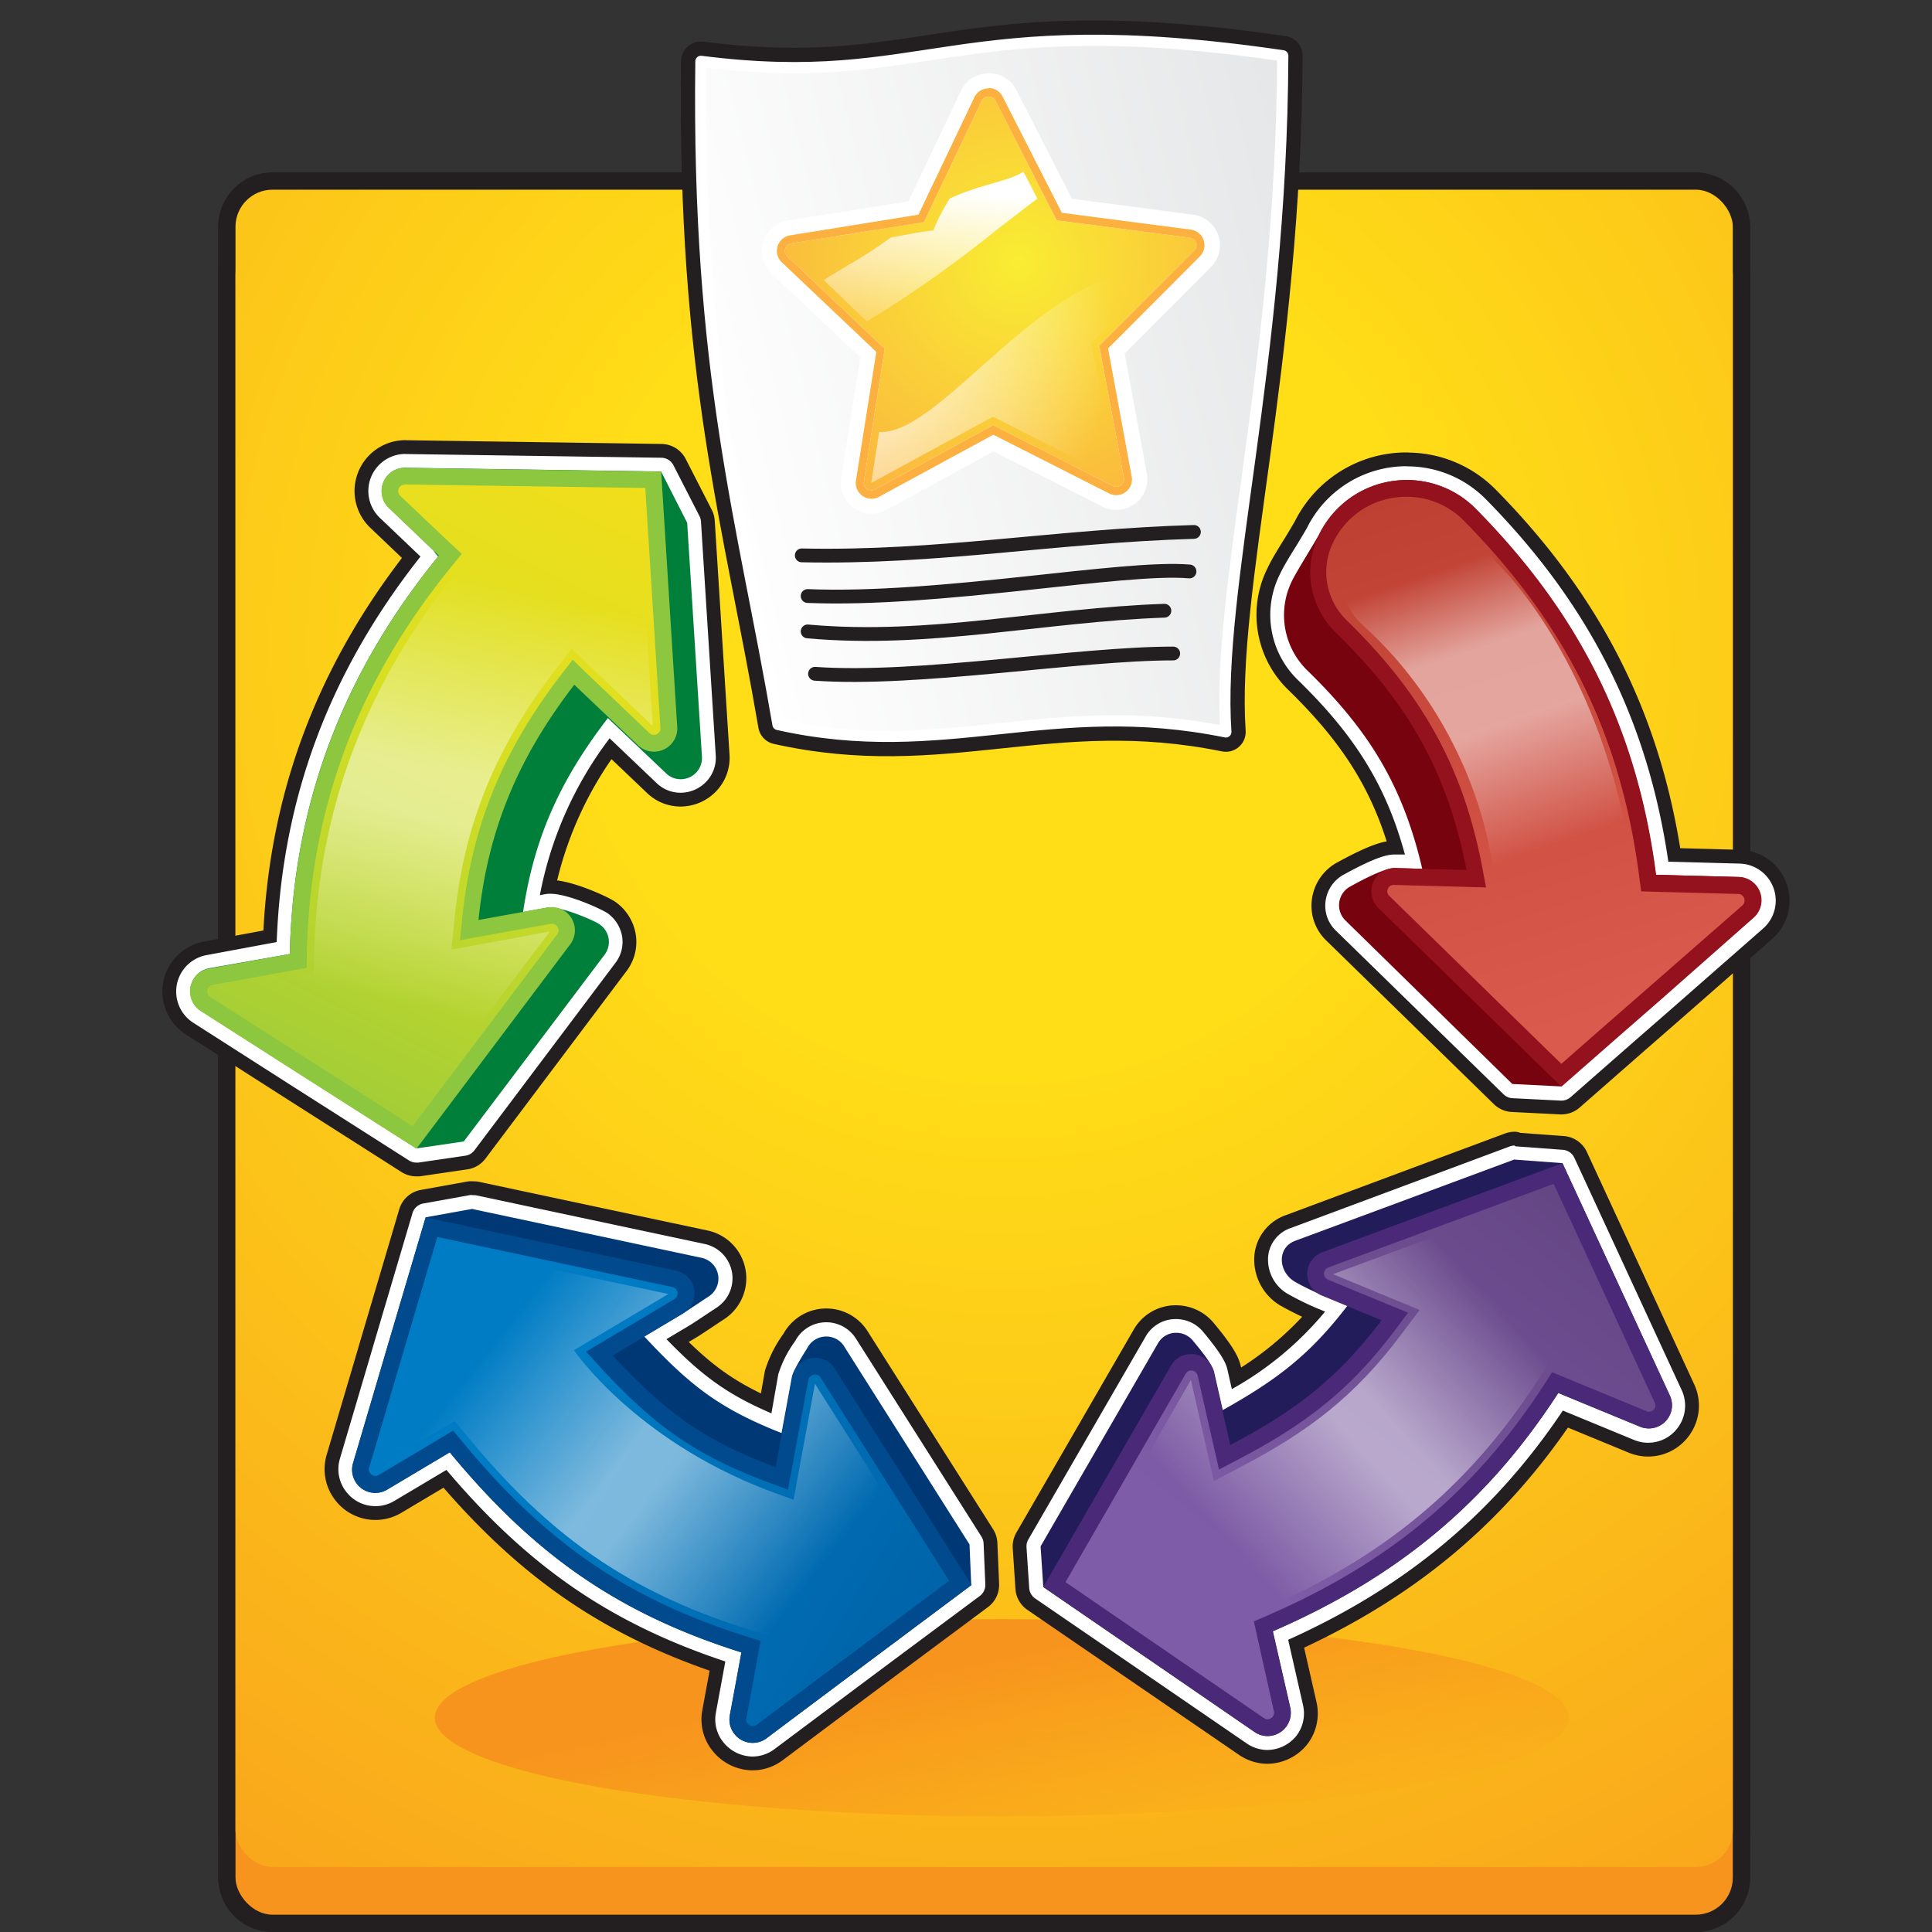 <svg xmlns="http://www.w3.org/2000/svg" xmlns:xlink="http://www.w3.org/1999/xlink" viewBox="0 0 280 280"><rect x="0" y="0" width="280" height="280" fill="#333333" stroke="none"/><defs><style>.cls-1,.cls-4,.cls-6,.cls-8{fill:none;}.cls-1,.cls-33,.cls-34,.cls-35,.cls-36,.cls-4,.cls-8{stroke:#231f20;}.cls-1{stroke-width:5px;}.cls-2{fill:#f7941d;}.cls-3{fill:url(#radial-gradient);}.cls-33,.cls-34,.cls-35,.cls-36,.cls-4,.cls-6,.cls-8{stroke-linecap:round;stroke-linejoin:round;}.cls-4{stroke-width:5.75px;}.cls-5{fill:url(#linear-gradient);}.cls-6{stroke:#fff;stroke-width:1.62px;}.cls-7{fill:url(#linear-gradient-2);}.cls-8{stroke-width:4px;}.cls-9{fill:#77030f;}.cls-10{fill:#fff;}.cls-11{fill:#007f3a;}.cls-12{fill:url(#linear-gradient-3);}.cls-13{fill:#94111e;}.cls-14{fill:url(#linear-gradient-4);}.cls-15{fill:#8dc63f;}.cls-16{opacity:0.49;}.cls-17{fill:url(#linear-gradient-5);}.cls-18{fill:#003875;}.cls-19{fill:url(#linear-gradient-6);}.cls-20{fill:#004a8d;}.cls-21{fill:url(#linear-gradient-7);}.cls-22{fill:#221d5a;}.cls-23{fill:url(#linear-gradient-8);}.cls-24{fill:#4b2979;}.cls-25{fill:url(#linear-gradient-9);}.cls-26{opacity:0.5;fill:url(#linear-gradient-10);}.cls-27{fill:url(#New_Gradient_Swatch_copy_2);}.cls-28{fill:#fbb040;}.cls-29{fill:url(#linear-gradient-11);}.cls-30{fill:url(#linear-gradient-12);}.cls-31{fill:url(#linear-gradient-13);}.cls-32{fill:url(#radial-gradient-2);}.cls-33,.cls-34,.cls-35,.cls-36{stroke-width:2px;}.cls-33{fill:url(#linear-gradient-14);}.cls-34{fill:url(#linear-gradient-15);}.cls-35{fill:url(#linear-gradient-16);}.cls-36{fill:url(#linear-gradient-17);}</style><radialGradient id="radial-gradient" cx="146.74" cy="93.81" r="258" gradientTransform="translate(-1.21)" gradientUnits="userSpaceOnUse"><stop offset="0.23" stop-color="#ffde17"/><stop offset="1" stop-color="#f7941d"/></radialGradient><linearGradient id="linear-gradient" x1="-5163.59" y1="737.41" x2="-5069.44" y2="737.41" gradientTransform="matrix(-0.97, 0.24, 0.24, 0.97, -4995.81, 558.65)" gradientUnits="userSpaceOnUse"><stop offset="0" stop-color="#e6e7e8"/><stop offset="1" stop-color="#fff"/></linearGradient><linearGradient id="linear-gradient-2" x1="143.45" y1="240.46" x2="149.94" y2="272.08" gradientUnits="userSpaceOnUse"><stop offset="0" stop-color="#f7941d"/><stop offset="1" stop-color="#f7941d" stop-opacity="0"/></linearGradient><linearGradient id="linear-gradient-3" x1="208.11" y1="69.78" x2="232.46" y2="147.19" gradientUnits="userSpaceOnUse"><stop offset="0" stop-color="#bd4032"/><stop offset="1" stop-color="#db5a4e"/></linearGradient><linearGradient id="linear-gradient-4" x1="95.99" y1="48.89" x2="33.36" y2="177.34" gradientUnits="userSpaceOnUse"><stop offset="0" stop-color="#ffde17"/><stop offset="0.45" stop-color="#d7df23"/><stop offset="1" stop-color="#8dc63f"/></linearGradient><linearGradient id="linear-gradient-5" x1="72.12" y1="84.67" x2="58.07" y2="145.74" gradientUnits="userSpaceOnUse"><stop offset="0" stop-color="#fff" stop-opacity="0"/><stop offset="0.45" stop-color="#fff"/><stop offset="0.56" stop-color="#fff"/><stop offset="1" stop-color="#fff" stop-opacity="0"/></linearGradient><linearGradient id="linear-gradient-6" x1="189.11" y1="270.67" x2="78.85" y2="203.52" gradientUnits="userSpaceOnUse"><stop offset="0" stop-color="#004a8d"/><stop offset="1" stop-color="#007cc4"/></linearGradient><linearGradient id="linear-gradient-7" x1="116.52" y1="230.31" x2="71.32" y2="194.72" xlink:href="#linear-gradient-5"/><linearGradient id="linear-gradient-8" x1="182.66" y1="230.4" x2="255.51" y2="139.79" gradientUnits="userSpaceOnUse"><stop offset="0.01" stop-color="#7e5ca7"/><stop offset="1" stop-color="#55386f"/></linearGradient><linearGradient id="linear-gradient-9" x1="179.81" y1="225.44" x2="218.01" y2="190.3" xlink:href="#linear-gradient-5"/><linearGradient id="linear-gradient-10" x1="-63.55" y1="-466.39" x2="-41.09" y2="-429.32" gradientTransform="translate(171 551.74) rotate(12.33)" gradientUnits="userSpaceOnUse"><stop offset="0" stop-color="#fff" stop-opacity="0"/><stop offset="0.29" stop-color="#fff"/><stop offset="0.56" stop-color="#fff"/><stop offset="1" stop-color="#fff" stop-opacity="0"/></linearGradient><radialGradient id="New_Gradient_Swatch_copy_2" cx="-3609.57" cy="3439.09" r="43.07" gradientTransform="matrix(-0.01, 1, 1, 0.01, -3327.63, 3613.2)" gradientUnits="userSpaceOnUse"><stop offset="0" stop-color="#f9ed32"/><stop offset="1" stop-color="#fbb040"/></radialGradient><linearGradient id="linear-gradient-11" x1="-2628.93" y1="3197.25" x2="-2626.52" y2="3197.25" gradientTransform="matrix(0.23, 0.97, 0.97, -0.23, -2402.88, 3318.62)" gradientUnits="userSpaceOnUse"><stop offset="0.01" stop-color="#fff"/><stop offset="1" stop-color="#fff" stop-opacity="0"/></linearGradient><linearGradient id="linear-gradient-12" x1="-2643.28" y1="3224.72" x2="-2637.97" y2="3224.72" xlink:href="#linear-gradient-11"/><linearGradient id="linear-gradient-13" x1="-2633.23" y1="3216.31" x2="-2608.32" y2="3207.69" gradientTransform="matrix(0.23, 0.97, 0.97, -0.23, -2402.88, 3318.62)" gradientUnits="userSpaceOnUse"><stop offset="0.01" stop-color="#fff"/><stop offset="1" stop-color="#fff" stop-opacity="0"/></linearGradient><radialGradient id="radial-gradient-2" cx="-2608.3" cy="3219.28" r="41.81" gradientTransform="matrix(0.23, 0.97, 0.97, -0.23, -2402.88, 3318.62)" xlink:href="#linear-gradient-11"/><linearGradient id="linear-gradient-14" x1="116.2" y1="78.81" x2="173.03" y2="78.81" gradientTransform="matrix(1, 0, 0, 1, 0, 0)" xlink:href="#linear-gradient"/><linearGradient id="linear-gradient-15" x1="117.05" y1="84.6" x2="172.4" y2="84.6" gradientTransform="matrix(1, 0, 0, 1, 0, 0)" xlink:href="#linear-gradient"/><linearGradient id="linear-gradient-16" x1="117.05" y1="90.2" x2="168.76" y2="90.2" gradientTransform="matrix(1, 0, 0, 1, 0, 0)" xlink:href="#linear-gradient"/><linearGradient id="linear-gradient-17" x1="118.12" y1="96.27" x2="170.03" y2="96.27" gradientTransform="matrix(1, 0, 0, 1, 0, 0)" xlink:href="#linear-gradient"/></defs><title>WritingRoom_Icons_Final4</title><g id="Layer_1" data-name="Layer 1"><rect class="cls-1" x="34.13" y="34.4" width="217" height="243.09" rx="5.37" ry="5.37"/><path class="cls-1" d="M245.75,35.4a4.38,4.38,0,0,1,4.38,4.38V272.12a4.38,4.38,0,0,1-4.37,4.38H39.5a4.38,4.38,0,0,1-4.37-4.37V39.77A4.38,4.38,0,0,1,39.5,35.4H245.75m0-1H39.5a5.38,5.38,0,0,0-5.37,5.38V272.12a5.38,5.38,0,0,0,5.38,5.38H245.75a5.38,5.38,0,0,0,5.38-5.37V39.77a5.38,5.38,0,0,0-5.37-5.37Z"/><rect class="cls-1" x="34.13" y="27.49" width="217" height="243.09" rx="5.37" ry="5.37"/><path class="cls-1" d="M245.75,28.49a4.38,4.38,0,0,1,4.38,4.38V265.21a4.38,4.38,0,0,1-4.37,4.38H39.5a4.38,4.38,0,0,1-4.37-4.37V32.87a4.38,4.38,0,0,1,4.38-4.37H245.75m0-1H39.5a5.38,5.38,0,0,0-5.37,5.38V265.21a5.38,5.38,0,0,0,5.38,5.38H245.75a5.38,5.38,0,0,0,5.38-5.37V32.87a5.38,5.38,0,0,0-5.37-5.37Z"/><rect class="cls-2" x="34.13" y="34.4" width="217" height="243.09" rx="5.37" ry="5.37"/><rect class="cls-3" x="34.13" y="27.49" width="217" height="243.09" rx="5.37" ry="5.37"/><path class="cls-4" d="M112.75,105c24.08,5.4,39.52-4.1,64.91,1.08-1.4-20.94,8.06-53.1,8.25-98-47.86-7-51.45,5-84.33.81C101,54.29,107.69,75.44,112.75,105Z"/><path class="cls-5" d="M112.75,105c24.08,5.4,39.52-4.1,64.91,1.08-1.4-20.94,8.06-53.1,8.25-98-47.86-7-51.45,5-84.33.81C101,54.29,107.69,75.44,112.75,105Z"/><path class="cls-6" d="M112.75,105c24.08,5.4,39.52-4.1,64.91,1.08-1.4-20.94,8.06-53.1,8.25-98-47.86-7-51.45,5-84.33.81C101,54.29,107.69,75.44,112.75,105Z"/><ellipse class="cls-7" cx="145.19" cy="248.95" rx="82.18" ry="14.29"/><path class="cls-8" d="M219.25,158.12a1,1,0,0,1-.65-.28l-24.29-23.71a4,4,0,0,1-1.2-3.48,4.13,4.13,0,0,1,2.13-3.06l.18-.1c3.3-1.81,5.49-2.69,6.71-2.69l2.78.07c-2.7-10.78-7.31-18.47-16.16-27.08a12.14,12.14,0,0,1-2.3-14.25c.43-.86,1.46-2.57,2.37-4.07.69-1.14,1.34-2.22,1.53-2.6a15.12,15.12,0,0,1,24.27-3.79c15,15.29,23.4,32.07,26.24,52.75l11.19.3a4.29,4.29,0,0,1,4,2.88,4.34,4.34,0,0,1-1.23,4.77l-27.88,24.45a1,1,0,0,1-.66.25Z"/><path class="cls-8" d="M203.88,69.57a14,14,0,0,1,10,4.21c14.55,14.78,23.25,31.2,26.08,53l12,.32a3.37,3.37,0,0,1,2.13,5.9l-13.51,11.85-5,4.36-9.4,8.24-7-.35L195,133.41a3.09,3.09,0,0,1,.7-4.94c.44-.23,4.72-2.67,6.42-2.67h0l4,.11c-2.87-12.38-8-20.33-16.74-28.83A11.21,11.21,0,0,1,187.34,84c.75-1.48,3.42-5.73,3.9-6.67a14.09,14.09,0,0,1,12.64-7.76m0-2a16.08,16.08,0,0,0-14.42,8.85c-.18.35-.88,1.51-1.5,2.54-1,1.59-2,3.24-2.4,4.13a13.13,13.13,0,0,0,2.5,15.42c8.35,8.12,12.86,15.4,15.55,25.33l-1.38,0h-.1c-1,0-2.64.32-7.19,2.81l-.17.09a5.13,5.13,0,0,0-2.65,3.8,5,5,0,0,0,1.49,4.34l24.29,23.71a2,2,0,0,0,1.3.57l7,.35h.1a2,2,0,0,0,1.32-.5l9.4-8.24,5-4.36,13.51-11.85a5.37,5.37,0,0,0-3.4-9.4l-10.34-.28c-3-20.52-11.4-37.24-26.4-52.48a16,16,0,0,0-11.45-4.81Z"/><path class="cls-8" d="M60.39,167.46a1,1,0,0,1-.54-.16L28.58,147.38a4.37,4.37,0,0,1,1.57-8l10.91-2c.62-21.19,7.56-39.77,21.18-56.75l-.15-.23-6.41-6.11a4.37,4.37,0,0,1,3-7.53l37.14.54a1,1,0,0,1,.88.55l3.78,7.43a1,1,0,0,1,.11.39l2.14,33.88a4,4,0,0,1-1.08,3,4.16,4.16,0,0,1-3,1.31h0a4,4,0,0,1-2.79-1.13l-7.62-7.26c-6.21,8.29-9.62,16-11.2,25.37l2.19-.4a3.25,3.25,0,0,1,.57,0c2.34,0,7.1,2.2,7.72,2.64a4.18,4.18,0,0,1,1.7,2.75,4,4,0,0,1-.78,3.06L68,166a1,1,0,0,1-.65.39l-6.82,1Z"/><path class="cls-8" d="M58.68,67.79h.05l37.08.54,3.78,7.43,2.14,33.88a3.08,3.08,0,0,1-3.1,3.29,3,3,0,0,1-2.1-.86l-8.43-8c-6.64,8.63-10.64,16.94-12.29,28.1l3.58-.65a2.2,2.2,0,0,1,.39,0c2,0,6.56,2,7.14,2.46a3.08,3.08,0,0,1,.7,4.39L67.21,165.43l-6.82,1-9.93-6.33-7.27-4.63-14.07-9a3.37,3.37,0,0,1,1.21-6.15L42,138.26c.49-22.41,8.12-41.18,21.51-57.62l-.06-.06a3.16,3.16,0,0,1-.6-.77L56.37,73.6a3.37,3.37,0,0,1,2.32-5.81m0-2A5.37,5.37,0,0,0,55,75l5.94,5.66c-13.24,16.76-20.07,35.07-20.84,55.87L30,138.41A5.37,5.37,0,0,0,28,148.22l14.07,9,7.27,4.63,9.93,6.33a2,2,0,0,0,1.07.31l.3,0,6.82-1a2,2,0,0,0,1.3-.78l20.41-27.13a5,5,0,0,0,1-3.81,5.18,5.18,0,0,0-2.11-3.41c-.77-.55-5.7-2.83-8.3-2.83a4.21,4.21,0,0,0-.75.06l-.77.14A54.37,54.37,0,0,1,88.35,107l6.8,6.48a5,5,0,0,0,3.48,1.41,5.16,5.16,0,0,0,3.75-1.63,5,5,0,0,0,1.35-3.79l-2.14-33.88a2,2,0,0,0-.21-.78L97.6,67.43a2,2,0,0,0-1.75-1.09l-37.08-.54Z"/><path class="cls-8" d="M200.58,130.71a2.09,2.09,0,0,1-.49-2.36,2.12,2.12,0,0,1,2-1.35l11.91.32-.28-1.48c-2.72-14.24-8.32-24.4-19.32-35.1a11,11,0,0,1-2.06-12.88A12.91,12.91,0,0,1,213,74.63c14.9,15.14,23.08,31.77,25.74,52.34l.13,1,13.07.35a2.16,2.16,0,0,1,1.36,3.78l-27,23.71Z"/><path class="cls-8" d="M203.88,72a11.56,11.56,0,0,1,8.3,3.49c14.9,15.14,22.74,31.07,25.4,51.64l.27,2.05,2.07.06,12,.32a.95.95,0,0,1,.6,1.66L239,143.05l-5,4.36-7.72,6.77-24.93-24.34a.9.9,0,0,1-.22-1,.91.91,0,0,1,.9-.59h0l10.34.28,3,.08-.57-3c-2.74-14.31-8.62-25-19.66-35.74a9.76,9.76,0,0,1-1.83-11.46A11.68,11.68,0,0,1,203.88,72m0-2.42a14.09,14.09,0,0,0-12.64,7.76,12.24,12.24,0,0,0,2.3,14.29c10.17,9.89,16.17,19.83,19,34.46l-10.34-.28h-.1a3.37,3.37,0,0,0-2.34,5.78l26.53,25.9,9.4-8.24,5-4.36L254.15,133a3.37,3.37,0,0,0-2.13-5.9l-12-.32c-2.83-21.83-11.53-38.25-26.08-53a14,14,0,0,0-10-4.21Z"/><path class="cls-8" d="M29.77,145.51a2.16,2.16,0,0,1,.78-3.94l12.68-2.3,0-1c.46-21.35,7.44-40,21.33-57l.71-.87-8.08-7.7a2.09,2.09,0,0,1-.52-2.36,2.12,2.12,0,0,1,2-1.36l36,.52,2.26,35.89a2.08,2.08,0,0,1-.56,1.6,2.26,2.26,0,0,1-1.62.7,2.09,2.09,0,0,1-1.46-.6l-10.18-9.7-.82,1.07c-8.45,11-12.81,21.68-14.12,34.7l-.16,1.6,11.59-2.1a2.4,2.4,0,0,1,.42,0,2.14,2.14,0,0,1,1.9,1.21,2.09,2.09,0,0,1-.21,2.25L60.09,164.84Z"/><path class="cls-8" d="M58.68,70.21h0l34.84.51,2.19,34.77a.88.88,0,0,1-.23.69,1,1,0,0,1-.74.32.88.88,0,0,1-.63-.27l-9.21-8.77L83,95.61l-1.64,2.13c-8.6,11.17-13,22.06-14.37,35.32l-.32,3.2,3.16-.57,10-1.81.2,0a.93.93,0,0,1,.82.54.89.89,0,0,1-.1,1L59.8,163.22l-8-5.12-7.27-4.63-14.07-9a.95.95,0,0,1,.34-1.73l11.71-2.12,1.95-.35,0-2c.46-21.07,7.34-39.47,21.05-56.26l1.42-1.74L65.3,78.77,58,71.85a.95.95,0,0,1,.65-1.63m0-2.42a3.37,3.37,0,0,0-2.32,5.81l7.27,6.92C50.19,97,42.52,115.8,42,138.26l-11.71,2.12a3.37,3.37,0,0,0-1.21,6.15l14.07,9,7.27,4.63,9.93,6.33,22.29-29.63a3.37,3.37,0,0,0-2.66-5.4,3.55,3.55,0,0,0-.63.06l-10,1.81c1.35-13.42,6-23.84,13.88-34.09L92.46,108a3.3,3.3,0,0,0,2.3.94,3.37,3.37,0,0,0,3.39-3.59l-2.33-37-37.08-.54Z"/><path class="cls-8" d="M31.28,143.76l14.19-2.57.06-2.86C46,117.47,53.06,99,66.34,82.74l2.05-2.51L59,71.3l33.5.49,2.11,33.44L82.85,94l-2.37,3.08C72,108.1,67.28,119.2,65.89,133l-.47,4.62L79.68,135,59.54,161.77Z"/><path class="cls-8" d="M61.56,72.34l30,.44,1.89,30-9.93-9.46-.8-.77-.68.88-2.37,3.08C70.84,108,66.28,119.19,64.9,132.85l-.47,4.62-.13,1.32,1.31-.24,11.74-2.13-18.05,24L34,144.29l11.68-2.12.8-.15,0-.82.06-2.86c.44-20.3,7.37-38.8,20.59-55l2.05-2.51.59-.72-.67-.64-7.52-7.17M59,71.3l9.37,8.93-2.05,2.51C53.06,99,46,117.47,45.53,138.33l-.06,2.86-14.19,2.57,28.25,18L79.68,135l-14.25,2.58.47-4.62C67.28,119.2,72,108.1,80.48,97.08L82.85,94l11.78,11.22L92.53,71.79,59,71.3Z"/><path class="cls-8" d="M109.06,253.58a4.47,4.47,0,0,1-3.39-1.6,4.27,4.27,0,0,1-.92-3.57l1.52-8.25c-17.1-5.54-29.19-13.83-41.35-28.38l-8.27,4.92a4.38,4.38,0,0,1-2.23.63,4.42,4.42,0,0,1-3.52-1.78,4.3,4.3,0,0,1-.67-3.83l10.51-35.56a1,1,0,0,1,.78-.7l6.77-1.22.18,0,.21,0,33.2,7.07a4.08,4.08,0,0,1,1.24,7.5c-.29.2-3.25,2.17-3.62,2.39L95,193.91c5.59,5.89,9.62,9.12,17.56,12.37l1.27-6.9A16.56,16.56,0,0,1,116,195.1l.2-.32a4.08,4.08,0,0,1,3.6-2.11,4,4,0,0,1,3.43,1.9l18.16,28.69a1,1,0,0,1,.15.49l.25,5.91a1,1,0,0,1-.4.84l-29.7,22.2a4.32,4.32,0,0,1-2.6.88Z"/><path class="cls-8" d="M68.47,175.22l33.2,7.07a3.08,3.08,0,0,1,.93,5.67s-3.26,2.18-3.62,2.39l-5.61,3.34c6.62,7.08,10.78,10.4,19.9,14l1.49-8.1c.21-1.13,2.13-4,2.28-4.3a3.09,3.09,0,0,1,2.72-1.59,3,3,0,0,1,2.59,1.44l18.16,28.69.25,5.91L128,239.27,123,243l-11.9,8.9a3.32,3.32,0,0,1-2,.68,3.38,3.38,0,0,1-3.33-4l1.68-9.11c-18.23-5.75-30.28-14.47-42.27-29l-9,5.36a3.36,3.36,0,0,1-5-3.85l4.49-15.2.56-1.91,5.46-18.45,6.77-1.22m0-2a2,2,0,0,0-.35,0l-6.77,1.22a2,2,0,0,0-1.56,1.4l-5.46,18.45-.56,1.91-4.49,15.2a5.3,5.3,0,0,0,.83,4.72,5.34,5.34,0,0,0,7.06,1.42l7.54-4.49c11.91,14.07,23.82,22.25,40.42,27.76l-1.36,7.39a5.26,5.26,0,0,0,1.13,4.39,5.48,5.48,0,0,0,4.16,2,5.31,5.31,0,0,0,3.2-1.08l11.9-8.9,5-3.73L142,231.3a2,2,0,0,0,.8-1.69l-.25-5.91a2,2,0,0,0-.31-1L124.05,194a5.09,5.09,0,0,0-8.76.27l-.17.26a16.34,16.34,0,0,0-2.32,4.62l-1,5.68c-6.55-2.8-10.23-5.61-15.21-10.75l3.46-2.06c.37-.22,2.85-1.88,3.67-2.42a5.08,5.08,0,0,0-1.59-9.31l-33.2-7.07a2,2,0,0,0-.42,0Z"/><path class="cls-8" d="M109.06,251.37a2.24,2.24,0,0,1-1.7-.81,2.07,2.07,0,0,1-.44-1.75l1.87-10.17-1-.32c-17.37-5.48-29.45-13.76-41.7-28.61l-.66-.8-9.9,5.89a2.13,2.13,0,0,1-1.1.32,2.2,2.2,0,0,1-1.75-.9,2.09,2.09,0,0,1-.32-1.89l10.2-34.49,35.17,7.49a2.16,2.16,0,0,1,.65,4l-11.53,6.86,1,1.1c7.28,7.84,12.75,12.31,24.09,16.49l1.35.5L116,199.78a2.12,2.12,0,0,1,2.14-1.77,2.08,2.08,0,0,1,1.8,1l19.23,30.39-28.8,21.53a2.1,2.1,0,0,1-1.28.44Z"/><path class="cls-8" d="M63.38,179.27l34.08,7.26a.95.95,0,0,1,.29,1.74l-10.24,6.09-2.57,1.53,2,2.2c7.26,7.82,13.05,12.56,24.56,16.8l2.7,1,.52-2.82L117.15,200a1,1,0,0,1,1-.78.88.88,0,0,1,.78.44l18.63,29.44-11,8.23-5,3.73-11.9,8.9a.91.91,0,0,1-.55.2,1,1,0,0,1-.76-.37.87.87,0,0,1-.18-.76l1.68-9.11.39-2.1-2-.64C91,231.77,79.1,223.59,67,208.94l-1.32-1.6-1.78,1.06-9,5.36a.93.93,0,0,1-.48.15,1,1,0,0,1-.78-.41.87.87,0,0,1-.13-.82L58,197.48l.56-1.91,4.82-16.3m-1.69-2.83-5.46,18.45-.56,1.91L51.19,212a3.36,3.36,0,0,0,5,3.85l9-5.36c12,14.52,24,23.24,42.27,29l-1.68,9.11a3.38,3.38,0,0,0,3.33,4,3.32,3.32,0,0,0,2-.68L123,243l5-3.73,12.81-9.57-19.83-31.33a3.3,3.3,0,0,0-2.82-1.57,3.34,3.34,0,0,0-3.33,2.76l-2.41,13.06c-10.59-3.9-16-8-23.62-16.17L99,190.35a3.37,3.37,0,0,0-1-6.19L61.7,176.44Z"/><path class="cls-8" d="M111.42,237.07l-3-.93c-17.47-5.51-28.9-13.68-40.62-27.88l-1.91-2.31-11.3,6.72,9.5-32.13,32.77,7-13.68,8.14s8.65,12.81,27.93,20.25l3.9,1.43,3.1-16.82,17.92,28.31-26.84,20.06Z"/><path class="cls-8" d="M64.83,181.7,94.2,188l-11.48,6.83-.91.54.59.88c.36.53,9.05,13.15,28.41,20.63l3.9,1.43,1.11.41.22-1.17,2.64-14.31,16.06,25.37-24.05,18,1.72-9.31.16-.87-.84-.27-3-.93c-16.93-5.34-28.19-13.07-40.15-27.56l-1.91-2.31-.55-.66-.74.44-9.1,5.42,8.51-28.8m-.7-1.17-9.5,32.13,11.3-6.72,1.91,2.31c11.72,14.2,23.15,22.37,40.62,27.88l3,.93-2.18,11.82,26.84-20.06-17.92-28.31-3.1,16.82-3.9-1.43c-19.27-7.44-27.93-20.25-27.93-20.25l13.68-8.14-32.77-7Z"/><path class="cls-8" d="M183.68,252.6a4.34,4.34,0,0,1-2.46-.78l-30.59-21a1,1,0,0,1-.43-.76l-.39-5.89a1,1,0,0,1,.13-.57l17-29.41a4,4,0,0,1,3.52-2,4.11,4.11,0,0,1,3.28,1.62l.23.27c1.32,1.59,2.7,3.37,3,4.55l1,4.23c6.29-3.59,10.88-7,15.8-13.18l-2.77-1.16a42,42,0,0,1-3.85-1.93,4.73,4.73,0,0,1-2.26-4.42,3.84,3.84,0,0,1,2.56-3.25l31.83-11.81a1,1,0,0,1,.35-.06l7,.51a1,1,0,0,1,.83.58l15.55,33.66a4.28,4.28,0,0,1-.27,4.17,4.36,4.36,0,0,1-3.67,2h0a4.41,4.41,0,0,1-1.69-.34l-11.06-4.56c-10.22,15.53-22.8,26-40.59,33.88L188,247.25a4.26,4.26,0,0,1-.83,3.67A4.45,4.45,0,0,1,183.68,252.6Z"/><path class="cls-8" d="M219.53,168.06l6.91.51L242,202.23a3.36,3.36,0,0,1-4.34,4.53l-11.82-4.88c-10.43,16.1-23.47,26.77-41.37,34.54L187,247.47a3.38,3.38,0,0,1-3.29,4.13,3.33,3.33,0,0,1-1.89-.6l-13.45-9.22-4.66-3.19L151.2,230l-.39-5.89,17-29.41a3,3,0,0,1,2.66-1.54,3.1,3.1,0,0,1,2.48,1.22c.25.33,2.72,3.14,3,4.44l1.26,5.54c7.85-4.38,12.67-8.06,18.07-15.13l-4-1.67c-.6-.25-2.91-1.35-3.7-1.85-2.36-1.48-2.51-4.9.12-5.88l31.83-11.81m0-2a2,2,0,0,0-.7.12L187,178a4.82,4.82,0,0,0-3.21,4.08,5.74,5.74,0,0,0,2.72,5.37,42.62,42.62,0,0,0,4,2l1.53.64a47.66,47.66,0,0,1-13.51,11.23l-.66-2.9c-.25-1.11-1.17-2.55-3.17-5l-.21-.25a5.11,5.11,0,0,0-4.07-2,5,5,0,0,0-4.39,2.54l-17,29.41a2,2,0,0,0-.26,1.13l.39,5.89a2,2,0,0,0,.86,1.52l12.48,8.55,4.66,3.19,13.45,9.22a5.34,5.34,0,0,0,3,1,5.46,5.46,0,0,0,4.23-2,5.32,5.32,0,0,0,1-4.52l-2.15-9.45c17.1-7.7,29.82-18.31,39.81-33.22l10.3,4.25a5.33,5.33,0,0,0,6.58-2.09,5.33,5.33,0,0,0,.34-5.13l-15.55-33.66a2,2,0,0,0-1.67-1.16l-6.91-.51Z"/><path class="cls-8" d="M183.68,250.39a2.12,2.12,0,0,1-1.21-.39l-29.66-20.33,18-31.15a2.1,2.1,0,0,1,1.85-1.08,2.14,2.14,0,0,1,2.12,1.68l2.74,12.08,1.39-.73c10.18-5.32,16.23-10.31,22.34-18.42l.94-1.25L192,186.62a2.16,2.16,0,0,1,.07-4l33.72-12.51,15.08,32.65a2.08,2.08,0,0,1-.13,2.05,2.19,2.19,0,0,1-1.81,1h0a2.22,2.22,0,0,1-.84-.17l-12.75-5.26-.55.84C214.62,217,202,227.48,184,235.31l-.92.4,2.73,12a2.1,2.1,0,0,1-.4,1.81A2.23,2.23,0,0,1,183.68,250.39Z"/><path class="cls-8" d="M225.19,171.62l14.61,31.63a.88.88,0,0,1,0,.89,1,1,0,0,1-.79.46,1,1,0,0,1-.38-.08l-11.82-4.88-1.86-.77-1.09,1.69c-10.06,15.53-22.49,25.91-40.3,33.63l-1.84.8.44,2L184.62,248a.87.87,0,0,1-.16.78,1,1,0,0,1-.77.39.92.92,0,0,1-.53-.18l-13.45-9.22-4.66-3.19-10.63-7.29,17.41-30.18a.88.88,0,0,1,.8-.48.94.94,0,0,1,.94.74l2.4,10.55.7,3.06,2.78-1.46c10.36-5.41,16.52-10.5,22.74-18.77l1.88-2.5-2.89-1.19-8.69-3.59a.95.95,0,0,1,0-1.77l32.67-12.12m1.26-3-34.77,12.9a3.37,3.37,0,0,0-.11,6.27l8.69,3.59c-6.33,8.41-12.49,13.14-21.93,18.08l-2.4-10.55a3.34,3.34,0,0,0-3.3-2.62,3.3,3.3,0,0,0-2.9,1.69L151.2,230l12.48,8.55,4.66,3.19L181.79,251a3.33,3.33,0,0,0,1.89.6,3.38,3.38,0,0,0,3.29-4.13l-2.51-11.06c17.9-7.77,30.94-18.44,41.37-34.54l11.82,4.88a3.36,3.36,0,0,0,4.34-4.53l-15.55-33.66Z"/><path class="cls-8" d="M155.85,229l16.74-29,3.33,14.65,4-2.11c9.77-5.1,16.45-10.23,23.11-19.08l2.72-3.61-12.56-5.19L224.63,173l14.06,30.43-14.21-5.88L222.89,200c-10.22,15.77-22.68,25.79-39.82,33.23l-2.66,1.16,1.83,14.56Z"/><path class="cls-8" d="M224.11,174.24l12.6,27.27-11.85-4.9-.77-.32-.45.7-1.58,2.44c-9.83,15.17-22,25.3-39.38,32.86L180,233.44l-.69.3.09.74L181,246.69l-23.79-18,15-26,2.76,12.16.29,1.27,1.15-.6,4-2.11c10.53-5.5,17.1-10.93,23.44-19.36l2.72-3.61.78-1-1.19-.49L196,184.68l28.15-10.44m.52-1.26-31.41,11.65,12.56,5.19-2.72,3.61c-6.66,8.85-13.34,14-23.11,19.08l-4,2.11L172.59,200l-16.74,29,26.39,19.94-1.83-14.56,2.66-1.16c17.14-7.44,29.61-17.46,39.82-33.23l1.58-2.44,14.21,5.88L224.63,173Z"/><path class="cls-9" d="M219.25,158.12a1,1,0,0,1-.65-.28l-24.29-23.71a4,4,0,0,1-1.2-3.48,4.13,4.13,0,0,1,2.13-3.06l.18-.1c3.3-1.81,5.49-2.69,6.71-2.69l2.78.07c-2.7-10.78-7.31-18.47-16.16-27.08a12.14,12.14,0,0,1-2.3-14.25c.43-.86,1.46-2.57,2.37-4.07.69-1.14,1.34-2.22,1.53-2.6a15.12,15.12,0,0,1,24.27-3.79c15,15.29,23.4,32.07,26.24,52.75l11.19.3a4.29,4.29,0,0,1,4,2.88,4.34,4.34,0,0,1-1.23,4.77l-27.88,24.45a1,1,0,0,1-.66.25Z"/><path class="cls-10" d="M203.88,69.57a14,14,0,0,1,10,4.21c14.55,14.78,23.25,31.2,26.08,53l12,.32a3.37,3.37,0,0,1,2.13,5.9l-13.51,11.85-5,4.36-9.4,8.24-7-.35L195,133.41a3.09,3.09,0,0,1,.7-4.94c.44-.23,4.72-2.67,6.42-2.67h0l4,.11c-2.87-12.38-8-20.33-16.74-28.83A11.21,11.21,0,0,1,187.34,84c.75-1.48,3.42-5.73,3.9-6.67a14.09,14.09,0,0,1,12.64-7.76m0-2a16.08,16.08,0,0,0-14.42,8.85c-.18.35-.88,1.51-1.5,2.54-1,1.59-2,3.24-2.4,4.13a13.13,13.13,0,0,0,2.5,15.42c8.35,8.12,12.86,15.4,15.55,25.33l-1.38,0h-.1c-1,0-2.64.32-7.19,2.81l-.17.09a5.13,5.13,0,0,0-2.65,3.8,5,5,0,0,0,1.49,4.34l24.29,23.71a2,2,0,0,0,1.3.57l7,.35h.1a2,2,0,0,0,1.32-.5l9.4-8.24,5-4.36,13.51-11.85a5.37,5.37,0,0,0-3.4-9.4l-10.34-.28c-3-20.52-11.4-37.24-26.4-52.48a16,16,0,0,0-11.45-4.81Z"/><path class="cls-11" d="M60.39,167.46a1,1,0,0,1-.54-.16L28.58,147.38a4.37,4.37,0,0,1,1.57-8l10.91-2c.62-21.19,7.56-39.77,21.18-56.75l-.15-.23-6.41-6.11a4.37,4.37,0,0,1,3-7.53l37.14.54a1,1,0,0,1,.88.55l3.78,7.43a1,1,0,0,1,.11.39l2.14,33.88a4,4,0,0,1-1.08,3,4.16,4.16,0,0,1-3,1.31h0a4,4,0,0,1-2.79-1.13l-7.62-7.26c-6.21,8.29-9.62,16-11.2,25.37l2.19-.4a3.25,3.25,0,0,1,.57,0c2.34,0,7.1,2.2,7.72,2.64a4.18,4.18,0,0,1,1.7,2.75,4,4,0,0,1-.78,3.06L68,166a1,1,0,0,1-.65.39l-6.82,1Z"/><path class="cls-10" d="M58.68,67.79h.05l37.08.54,3.78,7.43,2.14,33.88a3.08,3.08,0,0,1-3.1,3.29,3,3,0,0,1-2.1-.86l-8.43-8c-6.64,8.63-10.64,16.94-12.29,28.1l3.58-.65a2.2,2.2,0,0,1,.39,0c2,0,6.56,2,7.14,2.46a3.08,3.08,0,0,1,.7,4.39L67.21,165.43l-6.82,1-9.93-6.33-7.27-4.63-14.07-9a3.37,3.37,0,0,1,1.21-6.15L42,138.26c.49-22.41,8.12-41.18,21.51-57.62l-.06-.06a3.16,3.16,0,0,1-.6-.77L56.37,73.6a3.37,3.37,0,0,1,2.32-5.81m0-2A5.37,5.37,0,0,0,55,75l5.94,5.66c-13.24,16.76-20.07,35.07-20.84,55.87L30,138.41A5.37,5.37,0,0,0,28,148.22l14.07,9,7.27,4.63,9.93,6.33a2,2,0,0,0,1.07.31l.3,0,6.82-1a2,2,0,0,0,1.3-.78l20.41-27.13a5,5,0,0,0,1-3.81,5.18,5.18,0,0,0-2.11-3.41c-.77-.55-5.7-2.83-8.3-2.83a4.21,4.21,0,0,0-.75.06l-.77.14A54.37,54.37,0,0,1,88.35,107l6.8,6.48a5,5,0,0,0,3.48,1.41,5.16,5.16,0,0,0,3.75-1.63,5,5,0,0,0,1.35-3.79l-2.14-33.88a2,2,0,0,0-.21-.78L97.6,67.43a2,2,0,0,0-1.75-1.09l-37.08-.54Z"/><path class="cls-12" d="M200.58,130.71a2.09,2.09,0,0,1-.49-2.36,2.12,2.12,0,0,1,2-1.35l11.91.32-.28-1.48c-2.72-14.24-8.32-24.4-19.32-35.1a11,11,0,0,1-2.06-12.88A12.91,12.91,0,0,1,213,74.63c14.9,15.14,23.08,31.77,25.74,52.34l.13,1,13.07.35a2.16,2.16,0,0,1,1.36,3.78l-27,23.71Z"/><path class="cls-13" d="M203.88,72a11.56,11.56,0,0,1,8.3,3.49c14.9,15.14,22.74,31.07,25.4,51.64l.27,2.05,2.07.06,12,.32a.95.95,0,0,1,.6,1.66L239,143.05l-5,4.36-7.72,6.77-24.93-24.34a.9.9,0,0,1-.22-1,.91.91,0,0,1,.9-.59h0l10.34.28,3,.08-.57-3c-2.74-14.31-8.62-25-19.66-35.74a9.76,9.76,0,0,1-1.83-11.46A11.68,11.68,0,0,1,203.88,72m0-2.42a14.09,14.09,0,0,0-12.64,7.76,12.24,12.24,0,0,0,2.3,14.29c10.17,9.89,16.17,19.83,19,34.46l-10.34-.28h-.1a3.37,3.37,0,0,0-2.34,5.78l26.53,25.9,9.4-8.24,5-4.36L254.15,133a3.37,3.37,0,0,0-2.13-5.9l-12-.32c-2.83-21.83-11.53-38.25-26.08-53a14,14,0,0,0-10-4.21Z"/><path class="cls-14" d="M29.77,145.51a2.16,2.16,0,0,1,.78-3.94l12.68-2.3,0-1c.46-21.35,7.44-40,21.33-57l.71-.87-8.08-7.7a2.09,2.09,0,0,1-.52-2.36,2.12,2.12,0,0,1,2-1.36l36,.52,2.26,35.89a2.08,2.08,0,0,1-.56,1.6,2.26,2.26,0,0,1-1.62.7,2.09,2.09,0,0,1-1.46-.6l-10.18-9.7-.82,1.07c-8.45,11-12.81,21.68-14.12,34.7l-.16,1.6,11.59-2.1a2.4,2.4,0,0,1,.42,0,2.14,2.14,0,0,1,1.9,1.21,2.09,2.09,0,0,1-.21,2.25L60.09,164.84Z"/><path class="cls-15" d="M58.68,70.21h0l34.84.51,2.19,34.77a.88.88,0,0,1-.23.69,1,1,0,0,1-.74.32.88.88,0,0,1-.63-.27l-9.21-8.77L83,95.61l-1.64,2.13c-8.6,11.17-13,22.06-14.37,35.32l-.32,3.2,3.16-.57,10-1.81.2,0a.93.93,0,0,1,.82.54.89.89,0,0,1-.1,1L59.8,163.22l-8-5.12-7.27-4.63-14.07-9a.95.95,0,0,1,.34-1.73l11.71-2.12,1.95-.35,0-2c.46-21.07,7.34-39.47,21.05-56.26l1.42-1.74L65.3,78.77,58,71.85a.95.95,0,0,1,.65-1.63m0-2.42a3.37,3.37,0,0,0-2.32,5.81l7.27,6.92C50.19,97,42.52,115.8,42,138.26l-11.71,2.12a3.37,3.37,0,0,0-1.21,6.15l14.07,9,7.27,4.63,9.93,6.33,22.29-29.63a3.37,3.37,0,0,0-2.66-5.4,3.55,3.55,0,0,0-.63.06l-10,1.81c1.35-13.42,6-23.84,13.88-34.09L92.46,108a3.3,3.3,0,0,0,2.3.94,3.37,3.37,0,0,0,3.39-3.59l-2.33-37-37.08-.54Z"/><g class="cls-16"><path class="cls-17" d="M31.28,143.76l14.19-2.57.06-2.86C46,117.47,53.06,99,66.34,82.74l2.05-2.51L59,71.3l33.5.49,2.11,33.44L82.85,94l-2.37,3.08C72,108.1,67.28,119.2,65.89,133l-.47,4.62L79.68,135,59.54,161.77Z"/></g><path class="cls-18" d="M109.06,253.58a4.47,4.47,0,0,1-3.39-1.6,4.27,4.27,0,0,1-.92-3.57l1.52-8.25c-17.1-5.54-29.19-13.83-41.35-28.38l-8.27,4.92a4.38,4.38,0,0,1-2.23.63,4.42,4.42,0,0,1-3.52-1.78,4.3,4.3,0,0,1-.67-3.83l10.51-35.56a1,1,0,0,1,.78-.7l6.77-1.22.18,0,.21,0,33.2,7.07a4.08,4.08,0,0,1,1.24,7.5c-.29.2-3.25,2.17-3.62,2.39L95,193.91c5.59,5.89,9.62,9.12,17.56,12.37l1.27-6.9A16.56,16.56,0,0,1,116,195.1l.2-.32a4.08,4.08,0,0,1,3.6-2.11,4,4,0,0,1,3.43,1.9l18.16,28.69a1,1,0,0,1,.15.49l.25,5.91a1,1,0,0,1-.4.84l-29.7,22.2a4.32,4.32,0,0,1-2.6.88Z"/><path class="cls-10" d="M68.47,175.22l33.2,7.07a3.08,3.08,0,0,1,.93,5.67s-3.26,2.18-3.62,2.39l-5.61,3.34c6.62,7.08,10.78,10.4,19.9,14l1.49-8.1c.21-1.13,2.13-4,2.28-4.3a3.09,3.09,0,0,1,2.72-1.59,3,3,0,0,1,2.59,1.44l18.16,28.69.25,5.91L128,239.27,123,243l-11.9,8.9a3.32,3.32,0,0,1-2,.68,3.38,3.38,0,0,1-3.33-4l1.68-9.11c-18.23-5.75-30.28-14.47-42.27-29l-9,5.36a3.36,3.36,0,0,1-5-3.85l4.49-15.2.56-1.91,5.46-18.45,6.77-1.22m0-2a2,2,0,0,0-.35,0l-6.77,1.22a2,2,0,0,0-1.56,1.4l-5.46,18.45-.56,1.91-4.49,15.2a5.3,5.3,0,0,0,.83,4.72,5.34,5.34,0,0,0,7.06,1.42l7.54-4.49c11.91,14.07,23.82,22.25,40.42,27.76l-1.36,7.39a5.26,5.26,0,0,0,1.13,4.39,5.48,5.48,0,0,0,4.16,2,5.31,5.31,0,0,0,3.2-1.08l11.9-8.9,5-3.73L142,231.3a2,2,0,0,0,.8-1.69l-.25-5.91a2,2,0,0,0-.31-1L124.05,194a5.09,5.09,0,0,0-8.76.27l-.17.26a16.34,16.34,0,0,0-2.32,4.62l-1,5.68c-6.55-2.8-10.23-5.61-15.21-10.75l3.46-2.06c.37-.22,2.85-1.88,3.67-2.42a5.08,5.08,0,0,0-1.59-9.31l-33.2-7.07a2,2,0,0,0-.42,0Z"/><path class="cls-19" d="M109.06,251.37a2.24,2.24,0,0,1-1.7-.81,2.07,2.07,0,0,1-.44-1.75l1.87-10.17-1-.32c-17.37-5.48-29.45-13.76-41.7-28.61l-.66-.8-9.9,5.89a2.13,2.13,0,0,1-1.1.32,2.2,2.2,0,0,1-1.75-.9,2.09,2.09,0,0,1-.32-1.89l10.2-34.49,35.17,7.49a2.16,2.16,0,0,1,.65,4l-11.53,6.86,1,1.1c7.28,7.84,12.75,12.31,24.09,16.49l1.35.5L116,199.78a2.12,2.12,0,0,1,2.14-1.77,2.08,2.08,0,0,1,1.8,1l19.23,30.39-28.8,21.53a2.1,2.1,0,0,1-1.28.44Z"/><path class="cls-20" d="M63.38,179.27l34.08,7.26a.95.95,0,0,1,.29,1.74l-10.24,6.09-2.57,1.53,2,2.2c7.26,7.82,13.05,12.56,24.56,16.8l2.7,1,.52-2.82L117.15,200a1,1,0,0,1,1-.78.88.88,0,0,1,.78.44l18.63,29.44-11,8.23-5,3.73-11.9,8.9a.91.91,0,0,1-.55.2,1,1,0,0,1-.76-.37.87.87,0,0,1-.18-.76l1.68-9.11.39-2.1-2-.64C91,231.77,79.1,223.59,67,208.94l-1.32-1.6-1.78,1.06-9,5.36a.93.93,0,0,1-.48.15,1,1,0,0,1-.78-.41.87.87,0,0,1-.13-.82L58,197.48l.56-1.91,4.82-16.3m-1.69-2.83-5.46,18.45-.56,1.91L51.19,212a3.36,3.36,0,0,0,5,3.85l9-5.36c12,14.52,24,23.24,42.27,29l-1.68,9.11a3.38,3.38,0,0,0,3.33,4,3.32,3.32,0,0,0,2-.68L123,243l5-3.73,12.81-9.57-19.83-31.33a3.3,3.3,0,0,0-2.82-1.57,3.34,3.34,0,0,0-3.33,2.76l-2.41,13.06c-10.59-3.9-16-8-23.62-16.17L99,190.35a3.37,3.37,0,0,0-1-6.19L61.7,176.44Z"/><g class="cls-16"><path class="cls-21" d="M111.42,237.07l-3-.93c-17.47-5.51-28.9-13.68-40.62-27.88l-1.91-2.31-11.3,6.72,9.5-32.13,32.77,7-13.68,8.14s8.65,12.81,27.93,20.25l3.9,1.43,3.1-16.82,17.92,28.31-26.84,20.06Z"/></g><path class="cls-22" d="M183.68,252.6a4.34,4.34,0,0,1-2.46-.78l-30.59-21a1,1,0,0,1-.43-.76l-.39-5.89a1,1,0,0,1,.13-.57l17-29.41a4,4,0,0,1,3.52-2,4.11,4.11,0,0,1,3.28,1.62l.23.27c1.32,1.59,2.7,3.37,3,4.55l1,4.23c6.29-3.59,10.88-7,15.8-13.18l-2.77-1.16a42,42,0,0,1-3.85-1.93,4.73,4.73,0,0,1-2.26-4.42,3.84,3.84,0,0,1,2.56-3.25l31.83-11.81a1,1,0,0,1,.35-.06l7,.51a1,1,0,0,1,.83.58l15.55,33.66a4.28,4.28,0,0,1-.27,4.17,4.36,4.36,0,0,1-3.67,2h0a4.41,4.41,0,0,1-1.69-.34l-11.06-4.56c-10.22,15.53-22.8,26-40.59,33.88L188,247.25a4.26,4.26,0,0,1-.83,3.67A4.45,4.45,0,0,1,183.68,252.6Z"/><path class="cls-10" d="M219.53,168.06l6.91.51L242,202.23a3.36,3.36,0,0,1-4.34,4.53l-11.82-4.88c-10.43,16.1-23.47,26.77-41.37,34.54L187,247.47a3.38,3.38,0,0,1-3.29,4.13,3.33,3.33,0,0,1-1.89-.6l-13.45-9.22-4.66-3.19L151.2,230l-.39-5.89,17-29.41a3,3,0,0,1,2.66-1.54,3.1,3.1,0,0,1,2.48,1.22c.25.33,2.72,3.14,3,4.44l1.26,5.54c7.85-4.38,12.67-8.06,18.07-15.13l-4-1.67c-.6-.25-2.91-1.35-3.7-1.85-2.36-1.48-2.51-4.9.12-5.88l31.83-11.81m0-2a2,2,0,0,0-.7.12L187,178a4.82,4.82,0,0,0-3.21,4.08,5.74,5.74,0,0,0,2.72,5.37,42.62,42.62,0,0,0,4,2l1.53.64a47.66,47.66,0,0,1-13.51,11.23l-.66-2.9c-.25-1.11-1.17-2.55-3.17-5l-.21-.25a5.11,5.11,0,0,0-4.07-2,5,5,0,0,0-4.39,2.54l-17,29.41a2,2,0,0,0-.26,1.13l.39,5.89a2,2,0,0,0,.86,1.52l12.48,8.55,4.66,3.19,13.45,9.22a5.34,5.34,0,0,0,3,1,5.46,5.46,0,0,0,4.23-2,5.32,5.32,0,0,0,1-4.52l-2.15-9.45c17.1-7.7,29.82-18.31,39.81-33.22l10.3,4.25a5.33,5.33,0,0,0,6.58-2.09,5.33,5.33,0,0,0,.34-5.13l-15.55-33.66a2,2,0,0,0-1.67-1.16l-6.91-.51Z"/><path class="cls-23" d="M183.68,250.39a2.12,2.12,0,0,1-1.21-.39l-29.66-20.33,18-31.15a2.1,2.1,0,0,1,1.85-1.08,2.14,2.14,0,0,1,2.12,1.68l2.74,12.08,1.39-.73c10.18-5.32,16.23-10.31,22.34-18.42l.94-1.25L192,186.62a2.16,2.16,0,0,1,.07-4l33.72-12.51,15.08,32.65a2.08,2.08,0,0,1-.13,2.05,2.19,2.19,0,0,1-1.81,1h0a2.22,2.22,0,0,1-.84-.17l-12.75-5.26-.55.84C214.62,217,202,227.48,184,235.31l-.92.4,2.73,12a2.1,2.1,0,0,1-.4,1.81A2.23,2.23,0,0,1,183.68,250.39Z"/><path class="cls-24" d="M225.19,171.62l14.61,31.63a.88.88,0,0,1,0,.89,1,1,0,0,1-.79.46,1,1,0,0,1-.38-.08l-11.82-4.88-1.86-.77-1.09,1.69c-10.06,15.53-22.49,25.91-40.3,33.63l-1.84.8.44,2L184.62,248a.87.87,0,0,1-.16.78,1,1,0,0,1-.77.39.92.92,0,0,1-.53-.18l-13.45-9.22-4.66-3.19-10.63-7.29,17.41-30.18a.88.88,0,0,1,.8-.48.94.94,0,0,1,.94.74l2.4,10.55.7,3.06,2.78-1.46c10.36-5.41,16.52-10.5,22.74-18.77l1.88-2.5-2.89-1.19-8.69-3.59a.95.95,0,0,1,0-1.77l32.67-12.12m1.26-3-34.77,12.9a3.37,3.37,0,0,0-.11,6.27l8.69,3.59c-6.33,8.41-12.49,13.14-21.93,18.08l-2.4-10.55a3.34,3.34,0,0,0-3.3-2.62,3.3,3.3,0,0,0-2.9,1.69L151.2,230l12.48,8.55,4.66,3.19L181.79,251a3.33,3.33,0,0,0,1.89.6,3.38,3.38,0,0,0,3.29-4.13l-2.51-11.06c17.9-7.77,30.94-18.44,41.37-34.54l11.82,4.88a3.36,3.36,0,0,0,4.34-4.53l-15.55-33.66Z"/><g class="cls-16"><path class="cls-25" d="M155.85,229l16.74-29,3.33,14.65,4-2.11c9.77-5.1,16.45-10.23,23.11-19.08l2.72-3.61-12.56-5.19L224.63,173l14.06,30.43-14.21-5.88L222.89,200c-10.22,15.77-22.68,25.79-39.82,33.23l-2.66,1.16,1.83,14.56Z"/></g><path class="cls-26" d="M216.7,81.32c-14.25-19.5-29.62-.12-19,9.47,12.3,11.11,19.25,27.78,19.14,41.82l20.56.46C234.7,97.82,216.82,81.48,216.7,81.32Z"/><path class="cls-27" d="M126.31,72.74a2.79,2.79,0,0,1-2.76-3.22l2.88-18.36L112.95,38.38a2.79,2.79,0,0,1,1.48-4.78l18.35-2.93,8-16.78a2.79,2.79,0,0,1,5-.07l8.46,16.54,18.43,2.41a2.79,2.79,0,0,1,1.61,4.73L161.14,50.66l3.4,18.27a2.79,2.79,0,0,1-2.74,3.3h0a2.77,2.77,0,0,1-1.26-.3L144,63.52,127.64,72.4A2.8,2.8,0,0,1,126.31,72.74Z"/><path class="cls-10" d="M143.28,14a1.09,1.09,0,0,1,1,.6l8.86,17.33,19.3,2.52a1.1,1.1,0,0,1,.64,1.87L159.32,50.1l3.56,19.14a1.1,1.1,0,0,1-1.59,1.19l-17.36-8.81-17.1,9.3a1.1,1.1,0,0,1-1.62-1.14l3-19.23L114.1,37.16a1.1,1.1,0,0,1,.58-1.89l19.22-3.07,8.37-17.58a1.09,1.09,0,0,1,1-.63m0-3.37h0a4.44,4.44,0,0,0-4,2.55l-7.61,16-17.48,2.79a4.47,4.47,0,0,0-2.37,7.66l12.85,12.17-2.74,17.48a4.47,4.47,0,0,0,6.56,4.62L144,65.42l15.78,8a4.47,4.47,0,0,0,6.42-4.81L163,51.23l12.5-12.53a4.47,4.47,0,0,0-2.59-7.59l-17.55-2.3-8.06-15.76a4.45,4.45,0,0,0-4-2.44Z"/><path class="cls-28" d="M143.28,14a1.09,1.09,0,0,1,1,.6l8.86,17.33,19.3,2.52a1.1,1.1,0,0,1,.64,1.87L159.32,50.1l3.56,19.14a1.1,1.1,0,0,1-1.59,1.19l-17.36-8.81-17.1,9.3a1.1,1.1,0,0,1-1.62-1.14l3-19.23L114.1,37.16a1.1,1.1,0,0,1,.58-1.89l19.22-3.07,8.37-17.58a1.09,1.09,0,0,1,1-.63m0-1.18h0a2.26,2.26,0,0,0-2.06,1.3l-8.1,17-18.61,3A2.28,2.28,0,0,0,113.29,38L127,51,124.06,69.6A2.28,2.28,0,0,0,127.4,72l16.56-9,16.81,8.53A2.28,2.28,0,0,0,164,69L160.59,50.5,173.9,37.15a2.28,2.28,0,0,0-1.32-3.87l-18.69-2.44L145.31,14a2.27,2.27,0,0,0-2-1.24Z"/><path class="cls-29" d="M114.77,36.33l2.1,2c1.47-.94,3-2,4.59-3.06Z"/><path class="cls-30" d="M143.28,15l-2.92,6.13c1.43-1.09,2.89-2.19,4.37-3.28Z"/><path class="cls-31" d="M148.33,24.88c-2.2,1.44-6.43,1.88-10.68,3.9a27.88,27.88,0,0,0-2.4,4.63c-2.36.24-4.22.68-6.12,1-4.66,3.32-4.81,3.07-9.74,6.18l6.23,6a171.24,171.24,0,0,0,18.8-13.26c2-1.54,3.95-3.06,5.92-4.54Z"/><path class="cls-32" d="M127.42,62.61,126.26,70l17.66-9.61,17.93,9.1-3.68-19.77,10.58-10.61C151.91,37.55,136.7,63.12,127.42,62.61Z"/><path class="cls-33" d="M116.2,80.49c19.59.43,36.92-2.82,56.83-3.4"/><path class="cls-34" d="M117.05,86.38c19,.78,45.71-4.39,55.34-3.56"/><path class="cls-35" d="M117.05,91.51c17.69,1.6,34.15-2.39,51.7-3"/><path class="cls-36" d="M118.12,97.65c14.82,1.06,38.06-2.94,51.91-2.94"/></g></svg>